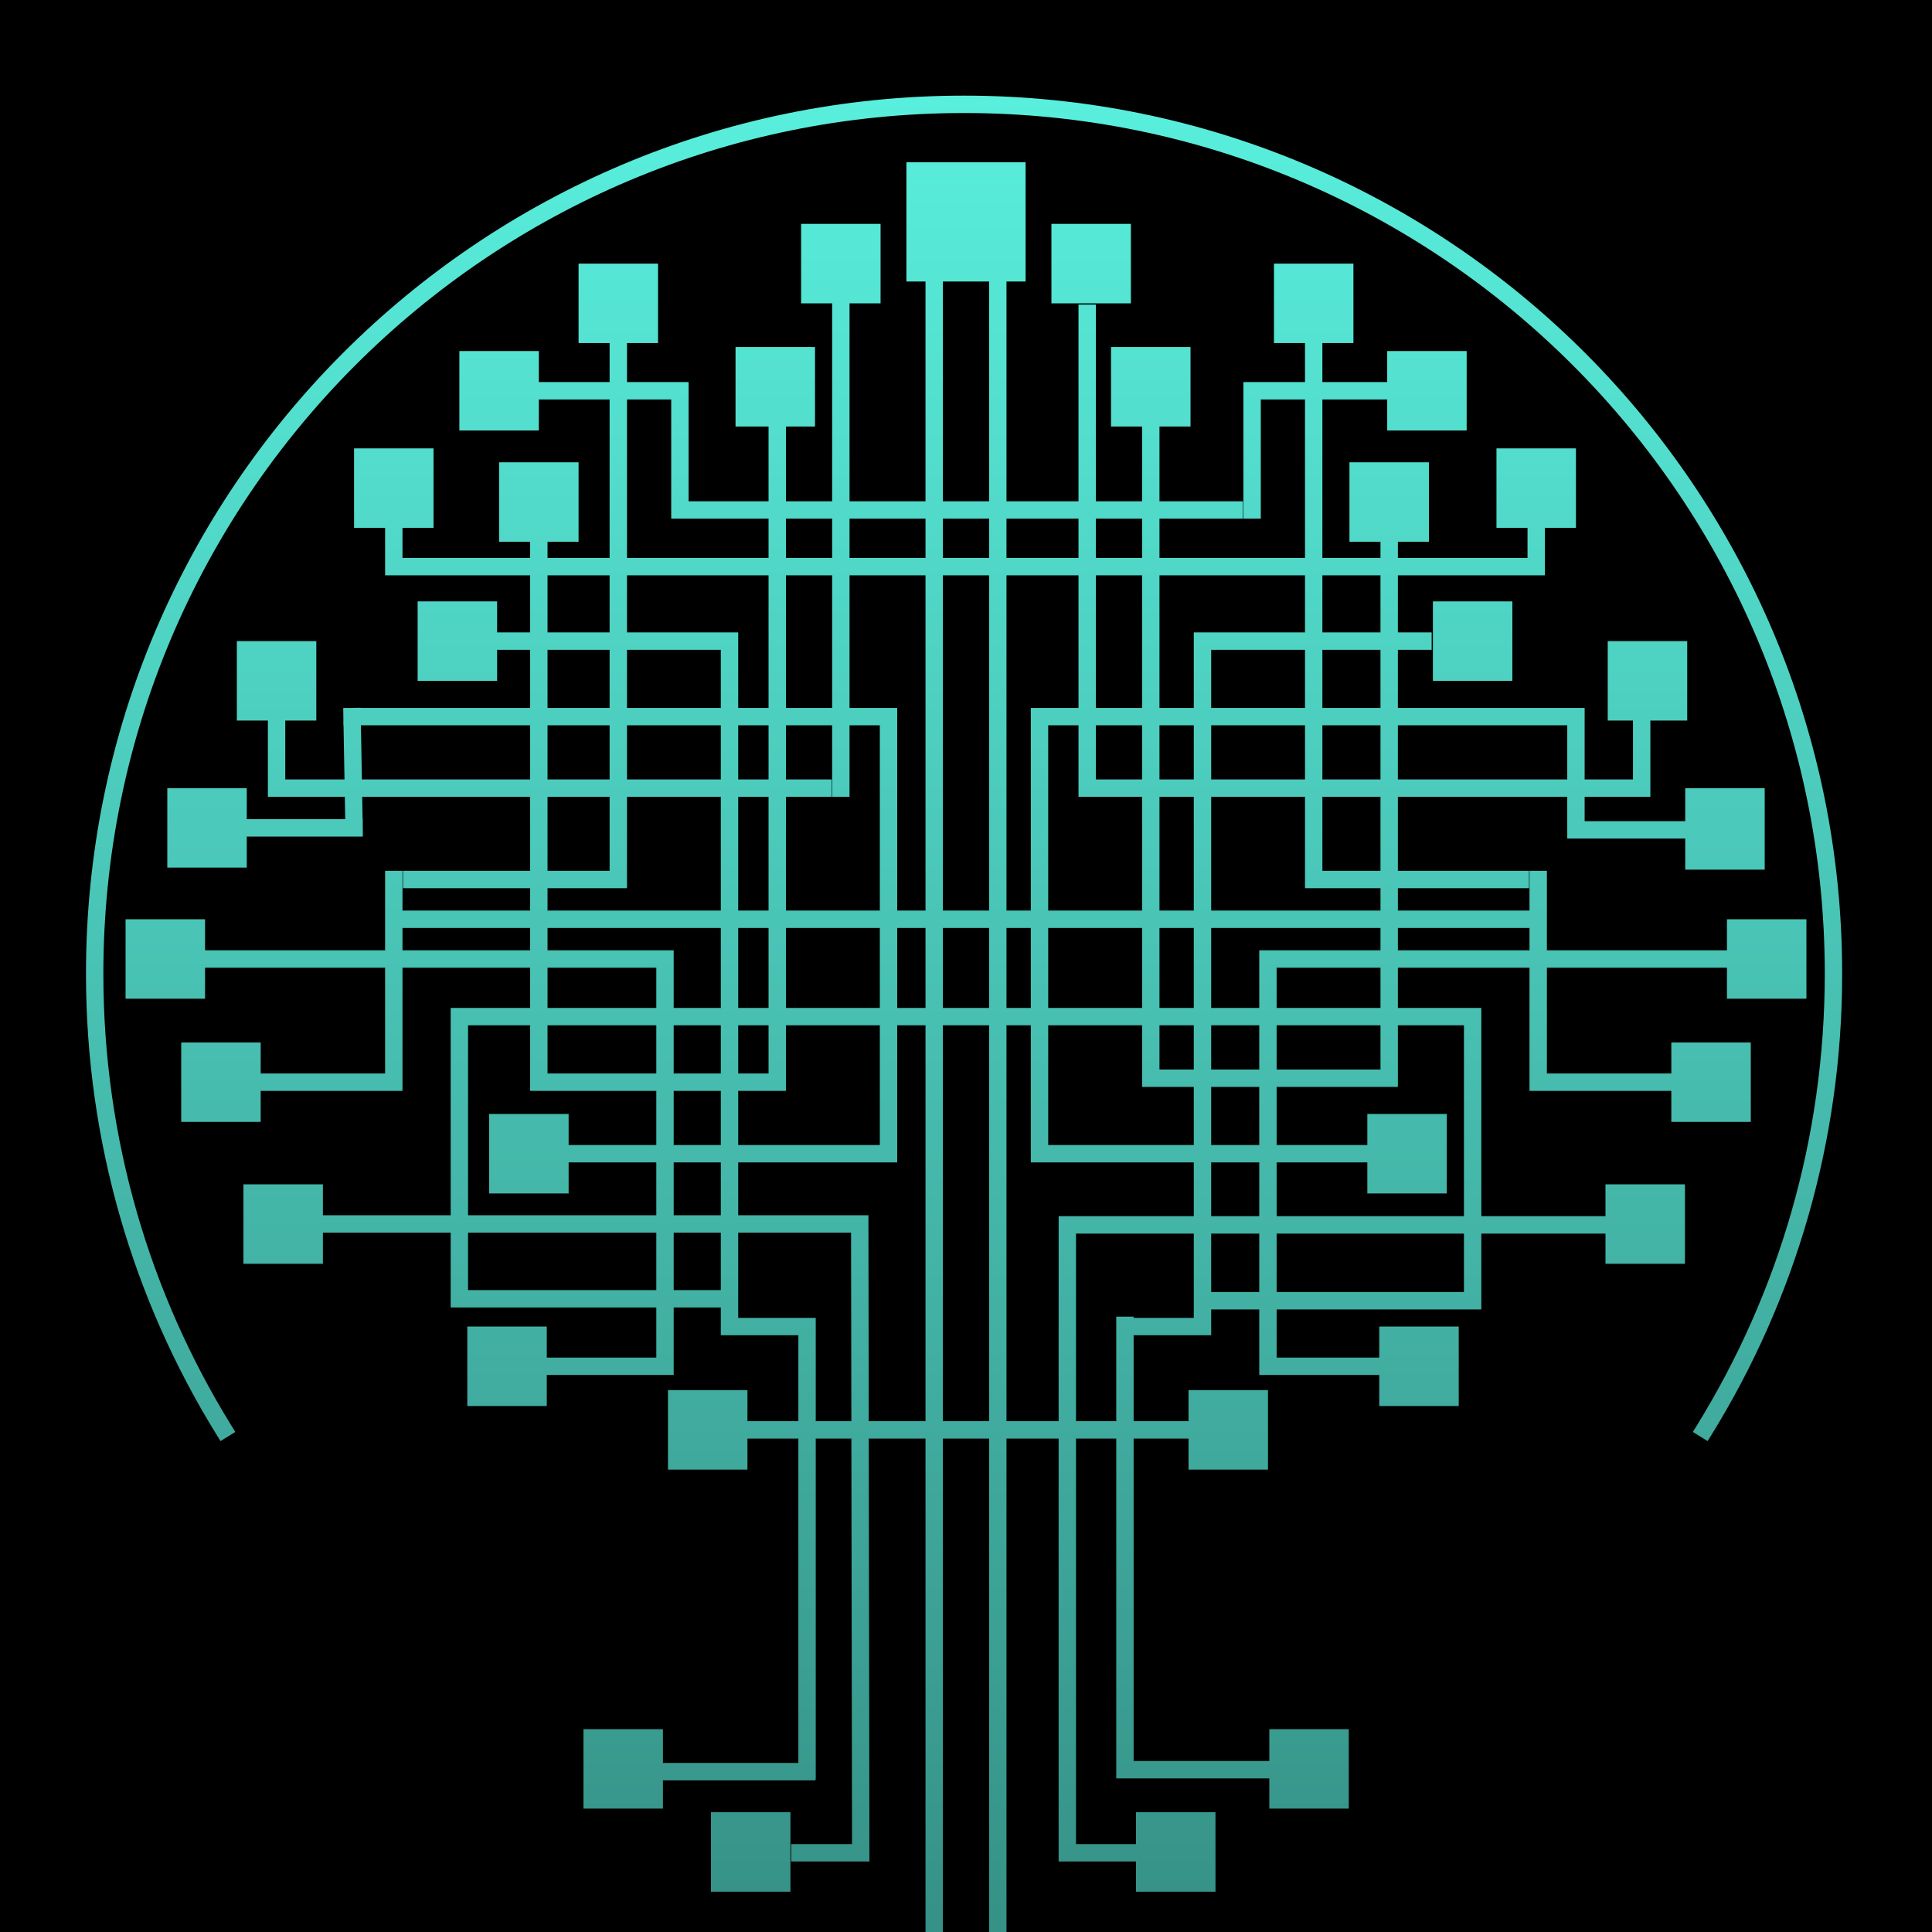 <svg width="1000" height="1000" viewBox="0 0 1000 1000" fill="none" xmlns="http://www.w3.org/2000/svg">
<g clip-path="url(#clip0_54_1249)">
<rect width="1000" height="1000" fill="black"/>
<path fill-rule="evenodd" clip-rule="evenodd" d="M53.5 504C53.5 257.957 252.957 58.5 499 58.5C745.043 58.5 944.5 257.957 944.5 504C944.5 589.57 920.379 669.492 878.569 737.354L876.208 741.185L883.871 745.906L886.231 742.075C928.891 672.834 953.5 591.284 953.5 504C953.5 252.987 750.013 49.5 499 49.5C247.987 49.5 44.5 252.987 44.5 504C44.5 591.284 69.109 672.834 111.769 742.075L114.129 745.906L121.792 741.185L119.431 737.354C77.621 669.492 53.5 589.57 53.5 504ZM530.852 84H469.149V145.702H479.046V259.465H439.712V157.015L455.779 157.015V115.88H414.645V157.015L430.712 157.015V259.465H406.805V220.772H421.844V179.638H380.709V220.772H397.805V259.465H356.416V202.263V197.763H355.387H350.887H347.416H324.535V177.581H340.603V136.446H299.468V177.581H315.535V197.763H278.901H278.9V181.695H237.766V222.83H278.9V206.763H278.901H315.535V288.773H283.401V280.418H299.468V239.283H258.333V280.418H274.401V288.773H208.33V284.532V273.22H224.396V232.085H183.262V273.22H199.33V284.532L199.33 288.773L199.33 289.032L199.33 297.773H203.83H274.401V327.337H261.419H257.305V311.269H216.17V352.403H257.305V336.337H261.419H274.401V366.414H186.654L186.652 366.334L182.193 366.414H177.733V366.494L177.654 366.495L177.733 370.939V375.414H177.813L178.313 403.437H148.299H147.655L147.655 372.972H163.723V331.837H122.588V372.972H138.655L138.655 407.936V412.436L143.799 412.437L147.655 412.436L148.299 412.437H178.474L178.681 424.003H127.731V407.937H86.597V449.071H127.731V433.003H183.262H187.762V431.885L187.823 431.884L187.762 428.495V424.003H187.682L187.476 412.437H274.401V450.741H213.085H208.585V459.741H213.085H274.401V471.309H212.057H208.33V455.241V450.741H199.33V455.241V491.876H106.135V475.809H65V516.943H106.135V500.876H199.33V555.635H134.93V539.567H93.795V580.702H134.93V564.635H199.33H203.829H208.329H208.33V560.135V500.876H274.401V521.698H237.766H233.266V525.812V530.312V530.698V629H170.999H167.135V613H126V654.135H167.135V638H170.999H233.266V663.999V668.499H233.266V676.755H237.766H339.703V702.691H335.46H283.014V686.624H241.879V727.759H283.014V711.691H335.46H339.96V711.69H348.703V707.19V676.755H371.454H373.096V686.624V691.124L381.351 691.124H385.851H413.23V735.6H386.879V719.531H345.744V760.666H386.879V744.6H413.23V912.5H347.561H343.135V895H302V936.135H343.135V921.5H347.561H417.561H422.061V921.124H422.23V916.624V744.6H440.674L441.005 954.5H414H409.5V963.5H414H441.02V963.507L444.851 963.5H445.269H449.351V963.494L450.02 963.492L450.013 958.992L449.674 744.6H479.046V1010.56V1015.06H488.046V1010.56V744.6H511.954V1010.56V1015.06H520.954V1010.56V744.6H547.945V959V963.5H548.5H553H556.945H583.851H588V979.135H629.135V938H588V954.5H583.851H556.945V744.6H577.77V916V920.5H578.5H583H586.77H653H657V936.135H698.135V895H657V911.5H653H586.77V744.6H615.178V760.666H656.312V719.531H615.178V735.6H586.77V691.124H614.148H618.648L626.903 691.124V686.624V677.755H651.787V707.187V711.687H657.982V711.691H662.482H713.9V727.759H755.035V686.624H713.9V702.691H662.482H660.787V677.755H757.093H757.734H761.593H766.734V673.255V638.5H827H831V654.135H872.135V613H831V629.5H827H766.734V526.198V521.698H766.733H762.233H757.734H723.541V500.876H791.67V555.635V560.135V564.635H796.17H800.67H865.07V580.702H906.205V539.567H865.07V555.635H800.67V500.876H893.865V516.943H935V475.809H893.865V491.876H800.67V455.241V450.741H791.67V455.241V471.309H787.943H723.541V459.741H786.914H791.414V450.741H786.914H723.541V412.437H811.209V425.032V427.474V431.974V434.032H815.709H871.241H872.27V450.126H913.404V407.937H872.27V425.032H871.241H820.209V412.437H843.474L845.23 412.436L847.974 412.437L854.23 412.436V407.936V372.972H873.298V331.837H832.163V372.972H845.23V403.437H843.474H820.209V375.414H820.214V366.414H820.209H815.714H811.209H723.541V336.337H736.524H741.024V327.337H736.524H723.541V297.773H795.143H799.643V288.773L799.643 284.532V273.22H815.709V232.085H774.574V273.22H790.643V284.532V288.773H723.541V280.418H739.609V239.283H698.475V280.418H714.541V288.773H684.464V206.763H718.014V222.83H759.148V181.695H718.014V197.763H684.464V177.581H700.531V136.446H659.396V177.581H675.464V197.763H652.585H648.085H643.585V202.263V206.763V263.965V268.465H652.585V263.965V206.763H675.464V288.773H600.139V268.465H638.83H643.33L643.33 259.465H638.83H600.139V220.772H616.205V179.638H575.07V220.772H591.139V259.465H567.23V162.156V157.656H558.23V162.156V259.465H520.954V145.702H530.852V84ZM511.954 145.702H488.046V259.465L511.954 259.465V145.702ZM585.353 115.88H544.219V157.015H585.353V115.88ZM651.787 668.755H626.903V638.5H651.787V668.755ZM651.787 629.5H626.903V601.656H651.787V629.5ZM617.903 629.5V601.656H544.219H539.719V601.655H533.55V597.155V530.698H520.954V735.6H547.945V634V629.5H548.5H553H556.945H617.903ZM651.787 592.656H626.903V562.578L651.787 562.578V592.656ZM617.903 592.656V562.578L595.639 562.578H591.139V562.577V558.077V553.578V530.698H542.55V592.656H544.219H617.903ZM651.787 553.578H626.903V530.698H651.787V553.578ZM617.903 553.578V530.698H600.139V553.578H617.903ZM651.787 521.698H626.903V480.309H714.541V491.876H660.787V491.871H651.787V496.371V521.698ZM617.903 521.698V480.309H600.139V521.698H617.903ZM714.541 471.309H626.903V412.437H675.464V455.241V459.741H684.464L714.541 459.741V471.309ZM617.903 471.309V412.437H600.139V471.309H617.903ZM675.464 403.437H626.903V375.414H675.464V403.437ZM617.903 403.437V375.414H600.139V403.437H617.903ZM675.464 366.414H626.903V336.337H675.464V366.414ZM617.903 327.337H618.903H623.403H626.903H675.464V297.773H600.139V366.414H617.903V331.837V327.337ZM617.903 682.124V638.5H556.945V735.6H577.77V686V681.5H586.77V682.124H614.148H617.903ZM714.541 327.337V297.773H684.464V327.337H714.541ZM684.464 336.337H714.541V366.414H684.464V336.337ZM567.23 268.465H591.139V288.773H567.23V268.465ZM567.23 297.773H591.139V366.414H567.23V297.773ZM567.23 375.414H591.139V403.437H567.23V375.414ZM565.814 412.437H591.139V471.309H542.55V375.414H558.23V407.936V412.436L561.314 412.437H565.814ZM542.55 480.309H591.139V521.698H542.55V480.309ZM397.805 268.465H353.972H349.472L347.416 268.465V263.965V206.763H324.535V288.773H397.805V268.465ZM406.805 288.773V268.465H430.712V288.773H406.805ZM397.805 297.773H324.535V327.337H373.096H374.539H379.039H382.096V331.837V366.414H397.805V297.773ZM406.805 366.414V297.773H430.712V366.414H406.805ZM397.805 375.414H382.096V403.437H397.805V375.414ZM406.805 403.437V375.414H430.712V407.936V412.436H439.712V407.936V375.414H455.393V471.309H406.805V412.437H425.958H430.458V403.437H425.958H406.805ZM397.805 412.437H382.096V471.309H397.805V412.437ZM397.805 480.309H382.096V521.698H397.805V480.309ZM397.805 530.698H382.096V555.635H397.805V530.698ZM406.805 562.577V564.635H402.305H382.096V592.656H452.695H455.393V530.698H406.805V555.635V558.077V562.577ZM406.805 521.698V480.309H455.393V521.698H406.805ZM385.851 682.124H382.096V638H440.506L440.66 735.6H422.23V686.624V682.124H421.202H416.702H413.23H385.851ZM445.001 629H382.096V601.656H452.695H457.195V601.655H464.393V597.155V530.698H479.046V735.6H449.66L449.501 634.535V629H445.001ZM373.096 629V601.656H348.703V629H373.096ZM373.096 592.656V564.635H348.703V592.656H373.096ZM373.096 530.698V555.635H348.703V530.698H373.096ZM373.096 521.698V480.309H283.401V491.876H339.703V491.875H348.703V496.375V521.698H373.096ZM373.096 471.309V412.437H324.535V455.241V459.741H315.535V459.741H283.401V471.309H373.096ZM373.096 375.414V403.437H324.535V375.414H373.096ZM373.096 366.414V336.337H324.535V366.414H373.096ZM373.096 667.755V638H348.703V667.755H371.454H373.096ZM757.734 638.5V668.755H757.093H660.787V638.5H757.734ZM242.266 667.755H339.703V638H242.266V663.999V667.755ZM488.046 735.6H511.954V530.698H488.046V735.6ZM703.616 601.656H660.787V629.5H757.734V530.698H723.541V553.578H723.543V562.578L723.541 562.578H714.541L660.787 562.578V592.656H703.616H707.73V576.588H748.865V617.723H707.73V601.656H703.616ZM339.703 564.635V592.656H298.44H294.326V576.588H253.191V617.723H294.326V601.656H298.44H339.703V629H242.266V530.698H274.401V555.635H274.4V564.635H278.9H339.703ZM339.703 555.635V530.698H283.401V555.635H339.703ZM714.541 375.414H684.464V403.437H714.541V375.414ZM558.23 297.773V366.414L542.55 366.414L538.054 366.414H533.554L533.55 366.414V370.914V471.309H520.954V297.773H558.23ZM811.209 375.414H723.541V403.437H811.209V375.414ZM274.401 375.414H186.814L187.315 403.437H274.401V375.414ZM283.401 375.414H315.535V403.437H283.401V375.414ZM315.535 366.414H283.401V336.337H315.535V366.414ZM439.712 366.414H455.393H459.893H464.393V370.914V375.414V471.309H479.046V297.773H439.712V366.414ZM283.401 327.337H315.535V297.773H283.401V327.337ZM660.787 530.698V553.578H714.541V530.698H660.787ZM660.787 521.698V500.876H714.541V521.698H660.787ZM791.67 480.309V491.876H723.541V480.309H787.943H791.67ZM339.703 500.876V521.698H283.401V500.876H339.703ZM208.33 491.876H274.401V480.309H212.057H208.33V491.876ZM714.541 450.741V412.437H684.464V450.741H714.541ZM533.55 480.309V521.698H520.954V480.309H533.55ZM511.954 480.309V521.698H488.046V480.309H511.954ZM479.046 480.309V521.698H464.393V480.309H479.046ZM315.535 450.741H283.401V412.437H315.535V450.741ZM558.23 268.465V288.773H520.954V268.465H558.23ZM511.954 268.465V288.773H488.046V268.465L511.954 268.465ZM511.954 297.773H488.046V471.309H511.954V297.773ZM479.046 268.465V288.773H439.712V268.465H479.046ZM741.667 311.269H782.802V352.403H741.667V311.269ZM409.135 938H368V979.135H409.135V938Z" fill="url(#paint0_linear_54_1249)"/>
</g>
<defs>
<linearGradient id="paint0_linear_54_1249" x1="499" y1="49.5" x2="499" y2="1015.06" gradientUnits="userSpaceOnUse">
<stop stop-color="#59EFDD"/>
<stop offset="1" stop-color="#59EFDD" stop-opacity="0.6"/>
</linearGradient>
<clipPath id="clip0_54_1249">
<rect width="1000" height="1000" fill="white"/>
</clipPath>
</defs>
</svg>
